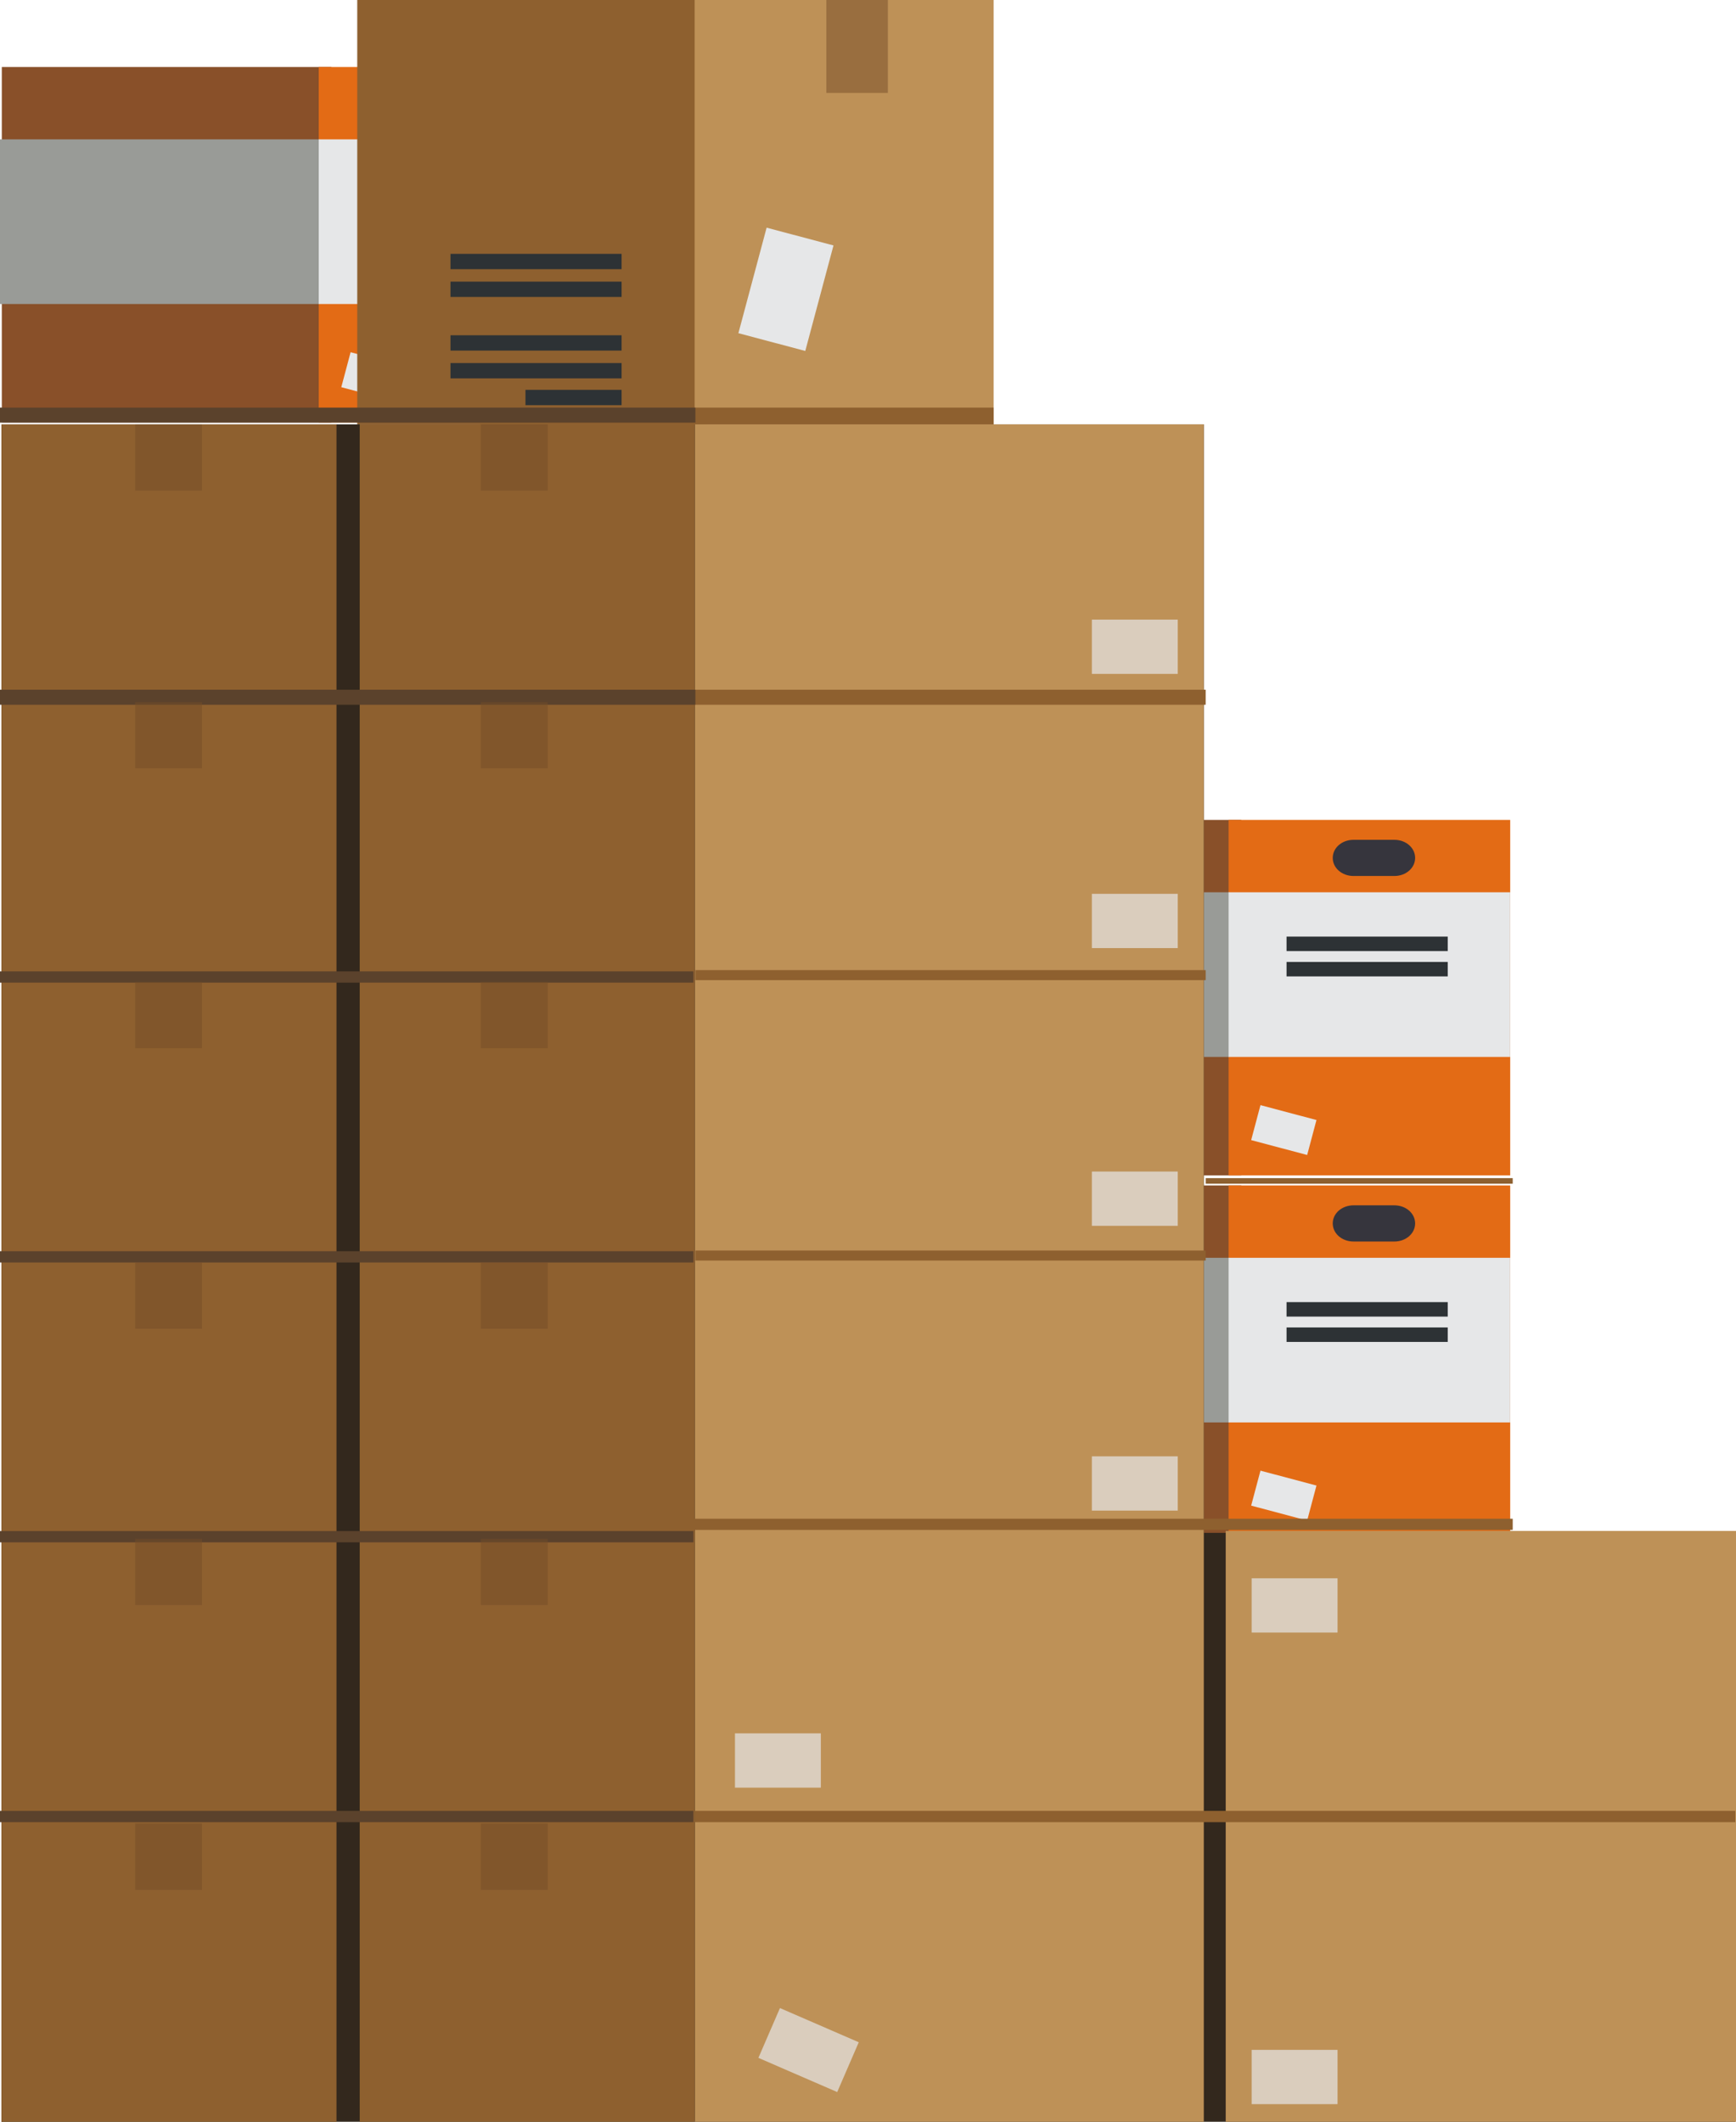 <svg width="311" height="380" viewBox="0 0 311 380" fill="none" xmlns="http://www.w3.org/2000/svg">
<path d="M163.324 212.307H222.372V275.976H163.324V212.307Z" fill="#895029"/>
<path d="M220.1 212.307H270.55V275.977H220.1V212.307Z" fill="#E36B15"/>
<path d="M163 225.268H220.263V254.753H163V225.268Z" fill="#999B97"/>
<path d="M220.1 225.268H270.55V254.753H220.1V225.268Z" fill="#E6E7E8"/>
<path d="M230.482 233.205H259.357V235.797H230.482V233.205Z" fill="#2D3235"/>
<path d="M230.483 237.741H259.357V240.333H230.483V237.741Z" fill="#2D3235"/>
<path d="M238.756 219.111C238.756 220.893 240.378 222.351 242.487 222.351H249.787C251.895 222.351 253.518 220.893 253.518 219.111C253.518 217.328 251.895 215.87 249.787 215.87H242.487C240.378 215.87 238.756 217.328 238.756 219.111Z" fill="#36353D"/>
<path d="M225.81 263.389L235.843 266.054L234.175 272.317L224.142 269.652L225.81 263.389Z" fill="#E6E7E8"/>
<path d="M163.324 146.844H222.372V210.513H163.324V146.844Z" fill="#895029"/>
<path d="M220.1 146.844H270.55V210.513H220.1V146.844Z" fill="#E36B15"/>
<path d="M163 159.805H220.263V189.29H163V159.805Z" fill="#999B97"/>
<path d="M220.1 159.805H270.55V189.29H220.1V159.805Z" fill="#E6E7E8"/>
<path d="M230.482 167.742H259.357V170.334H230.482V167.742Z" fill="#2D3235"/>
<path d="M230.483 172.278H259.357V174.87H230.483V172.278Z" fill="#2D3235"/>
<path d="M238.756 153.647C238.756 155.43 240.378 156.888 242.487 156.888H249.787C251.895 156.888 253.518 155.43 253.518 153.647C253.518 151.865 251.895 150.407 249.787 150.407H242.487C240.378 150.407 238.756 151.865 238.756 153.647Z" fill="#36353D"/>
<path d="M225.81 197.926L235.843 200.591L234.175 206.854L224.142 204.189L225.81 197.926Z" fill="#E6E7E8"/>
<path d="M0.324 12H59.372V75.67H0.324V12Z" fill="#895029"/>
<path d="M57.1 12H107.55V75.67H57.1V12Z" fill="#E36B15"/>
<path d="M-0 24.961H57.263V54.447H-0V24.961Z" fill="#999B97"/>
<path d="M57.1 24.961H107.55V54.447H57.1V24.961Z" fill="#E6E7E8"/>
<path d="M67.482 32.899H96.357V35.491H67.482V32.899Z" fill="#2D3235"/>
<path d="M67.483 37.435H96.357V40.027H67.483V37.435Z" fill="#2D3235"/>
<path d="M75.756 18.804C75.756 20.586 77.378 22.044 79.487 22.044H86.787C88.895 22.044 90.518 20.586 90.518 18.804C90.518 17.022 88.895 15.564 86.787 15.564H79.487C77.378 15.564 75.756 17.022 75.756 18.804Z" fill="#36353D"/>
<path d="M62.81 63.083L72.843 65.748L71.175 72.01L61.142 69.346L62.81 63.083Z" fill="#E6E7E8"/>
<path d="M64 0H126.683V76H64V0Z" fill="#8E602F"/>
<path d="M124.444 0H178V76H124.444V0Z" fill="#BE9157"/>
<path d="M137.337 40.776L149.318 43.956L144.263 62.855L132.282 59.674L137.337 40.776Z" fill="#E6E7E8"/>
<path d="M80.704 45.463H111.357V48.208H80.704V45.463Z" fill="#2D3235"/>
<path d="M80.704 50.439H111.356V53.184H80.704V50.439Z" fill="#2D3235"/>
<path d="M80.704 60.046H111.356V62.791H80.704V60.046Z" fill="#2D3235"/>
<path d="M80.704 65.02H111.356V67.765H80.704V65.02Z" fill="#2D3235"/>
<path d="M94.136 69.824H111.356V72.569H94.136V69.824Z" fill="#2D3235"/>
<path opacity="0.5" d="M148.037 0H159.058V16.641H148.037V0Z" fill="#754C29"/>
<path d="M310.874 274.528V380H0.252V76H215.657V274.528H310.874Z" fill="#33281D"/>
<path d="M311 274.183H219.582V380H311V274.183Z" fill="#BE9157"/>
<path d="M215.657 76H124.476V380H215.657V76Z" fill="#BE9157"/>
<path d="M124.475 76H64.444V380H124.475V76Z" fill="#8E602F"/>
<path d="M60.283 76H0.252V380H60.283V76Z" fill="#8E602F"/>
<path d="M310.874 324.326H124.476V326.346H310.874V324.326Z" fill="#8E602F"/>
<path d="M124.223 324.327H0V326.347H124.223V324.327Z" fill="#5B422C"/>
<path d="M271 272H124V274H271V272Z" fill="#8E602F"/>
<path d="M124.223 274.207H0V276.227H124.223V274.207Z" fill="#5B422C"/>
<path d="M215.997 223.965H124.58V225.758H215.997V223.965Z" fill="#8E602F"/>
<path d="M271 211H216V212H271V211Z" fill="#8E602F"/>
<path d="M124.223 224.087H0V226.107H124.223V224.087Z" fill="#5B422C"/>
<path d="M215.997 173.747H124.579V175.54H215.997V173.747Z" fill="#8E602F"/>
<path d="M124.223 173.967H0V175.987H124.223V173.967Z" fill="#5B422C"/>
<path d="M215.997 123.528H86.487V126.218H215.997V123.528Z" fill="#8E602F"/>
<path d="M124.579 123.528H0V126.218H124.579V123.528Z" fill="#5B422C"/>
<path d="M178 73H86V76H178V73Z" fill="#8E602F"/>
<path d="M124.579 73H0V75.69H124.579V73Z" fill="#5B422C"/>
<path opacity="0.5" d="M98.119 76H86.138V87.867H98.119V76Z" fill="#754C29"/>
<path opacity="0.7" d="M210.992 110.971H195.605V120.692H210.992V110.971Z" fill="#E6E7E8"/>
<path opacity="0.7" d="M210.992 160.08H195.605V169.801H210.992V160.08Z" fill="#E6E7E8"/>
<path opacity="0.7" d="M210.992 209.821H195.605V219.541H210.992V209.821Z" fill="#E6E7E8"/>
<path opacity="0.7" d="M210.992 260.824H195.605V270.545H210.992V260.824Z" fill="#E6E7E8"/>
<path opacity="0.7" d="M239.619 282.665H224.233V292.386H239.619V282.665Z" fill="#E6E7E8"/>
<path opacity="0.7" d="M147.052 310.438H131.666V320.159H147.052V310.438Z" fill="#E6E7E8"/>
<path opacity="0.7" d="M139.728 359.636L135.867 368.556L149.985 374.679L153.846 365.76L139.728 359.636Z" fill="#E6E7E8"/>
<path opacity="0.7" d="M239.619 367.123H224.233V376.844H239.619V367.123Z" fill="#E6E7E8"/>
<path opacity="0.5" d="M98.119 125.741H86.138V137.608H98.119V125.741Z" fill="#754C29"/>
<path opacity="0.5" d="M98.119 175.861H86.138V187.728H98.119V175.861Z" fill="#754C29"/>
<path opacity="0.5" d="M98.119 226.106H86.138V237.974H98.119V226.106Z" fill="#754C29"/>
<path opacity="0.5" d="M98.119 275.595H86.138V287.462H98.119V275.595Z" fill="#754C29"/>
<path opacity="0.5" d="M98.119 326.598H86.138V338.465H98.119V326.598Z" fill="#754C29"/>
<path opacity="0.5" d="M36.195 76H24.214V87.867H36.195V76Z" fill="#754C29"/>
<path opacity="0.5" d="M36.195 125.741H24.214V137.608H36.195V125.741Z" fill="#754C29"/>
<path opacity="0.5" d="M36.195 175.861H24.214V187.728H36.195V175.861Z" fill="#754C29"/>
<path opacity="0.5" d="M36.195 226.106H24.214V237.974H36.195V226.106Z" fill="#754C29"/>
<path opacity="0.5" d="M36.195 275.595H24.214V287.462H36.195V275.595Z" fill="#754C29"/>
<path opacity="0.5" d="M36.195 326.598H24.214V338.465H36.195V326.598Z" fill="#754C29"/>
</svg>
